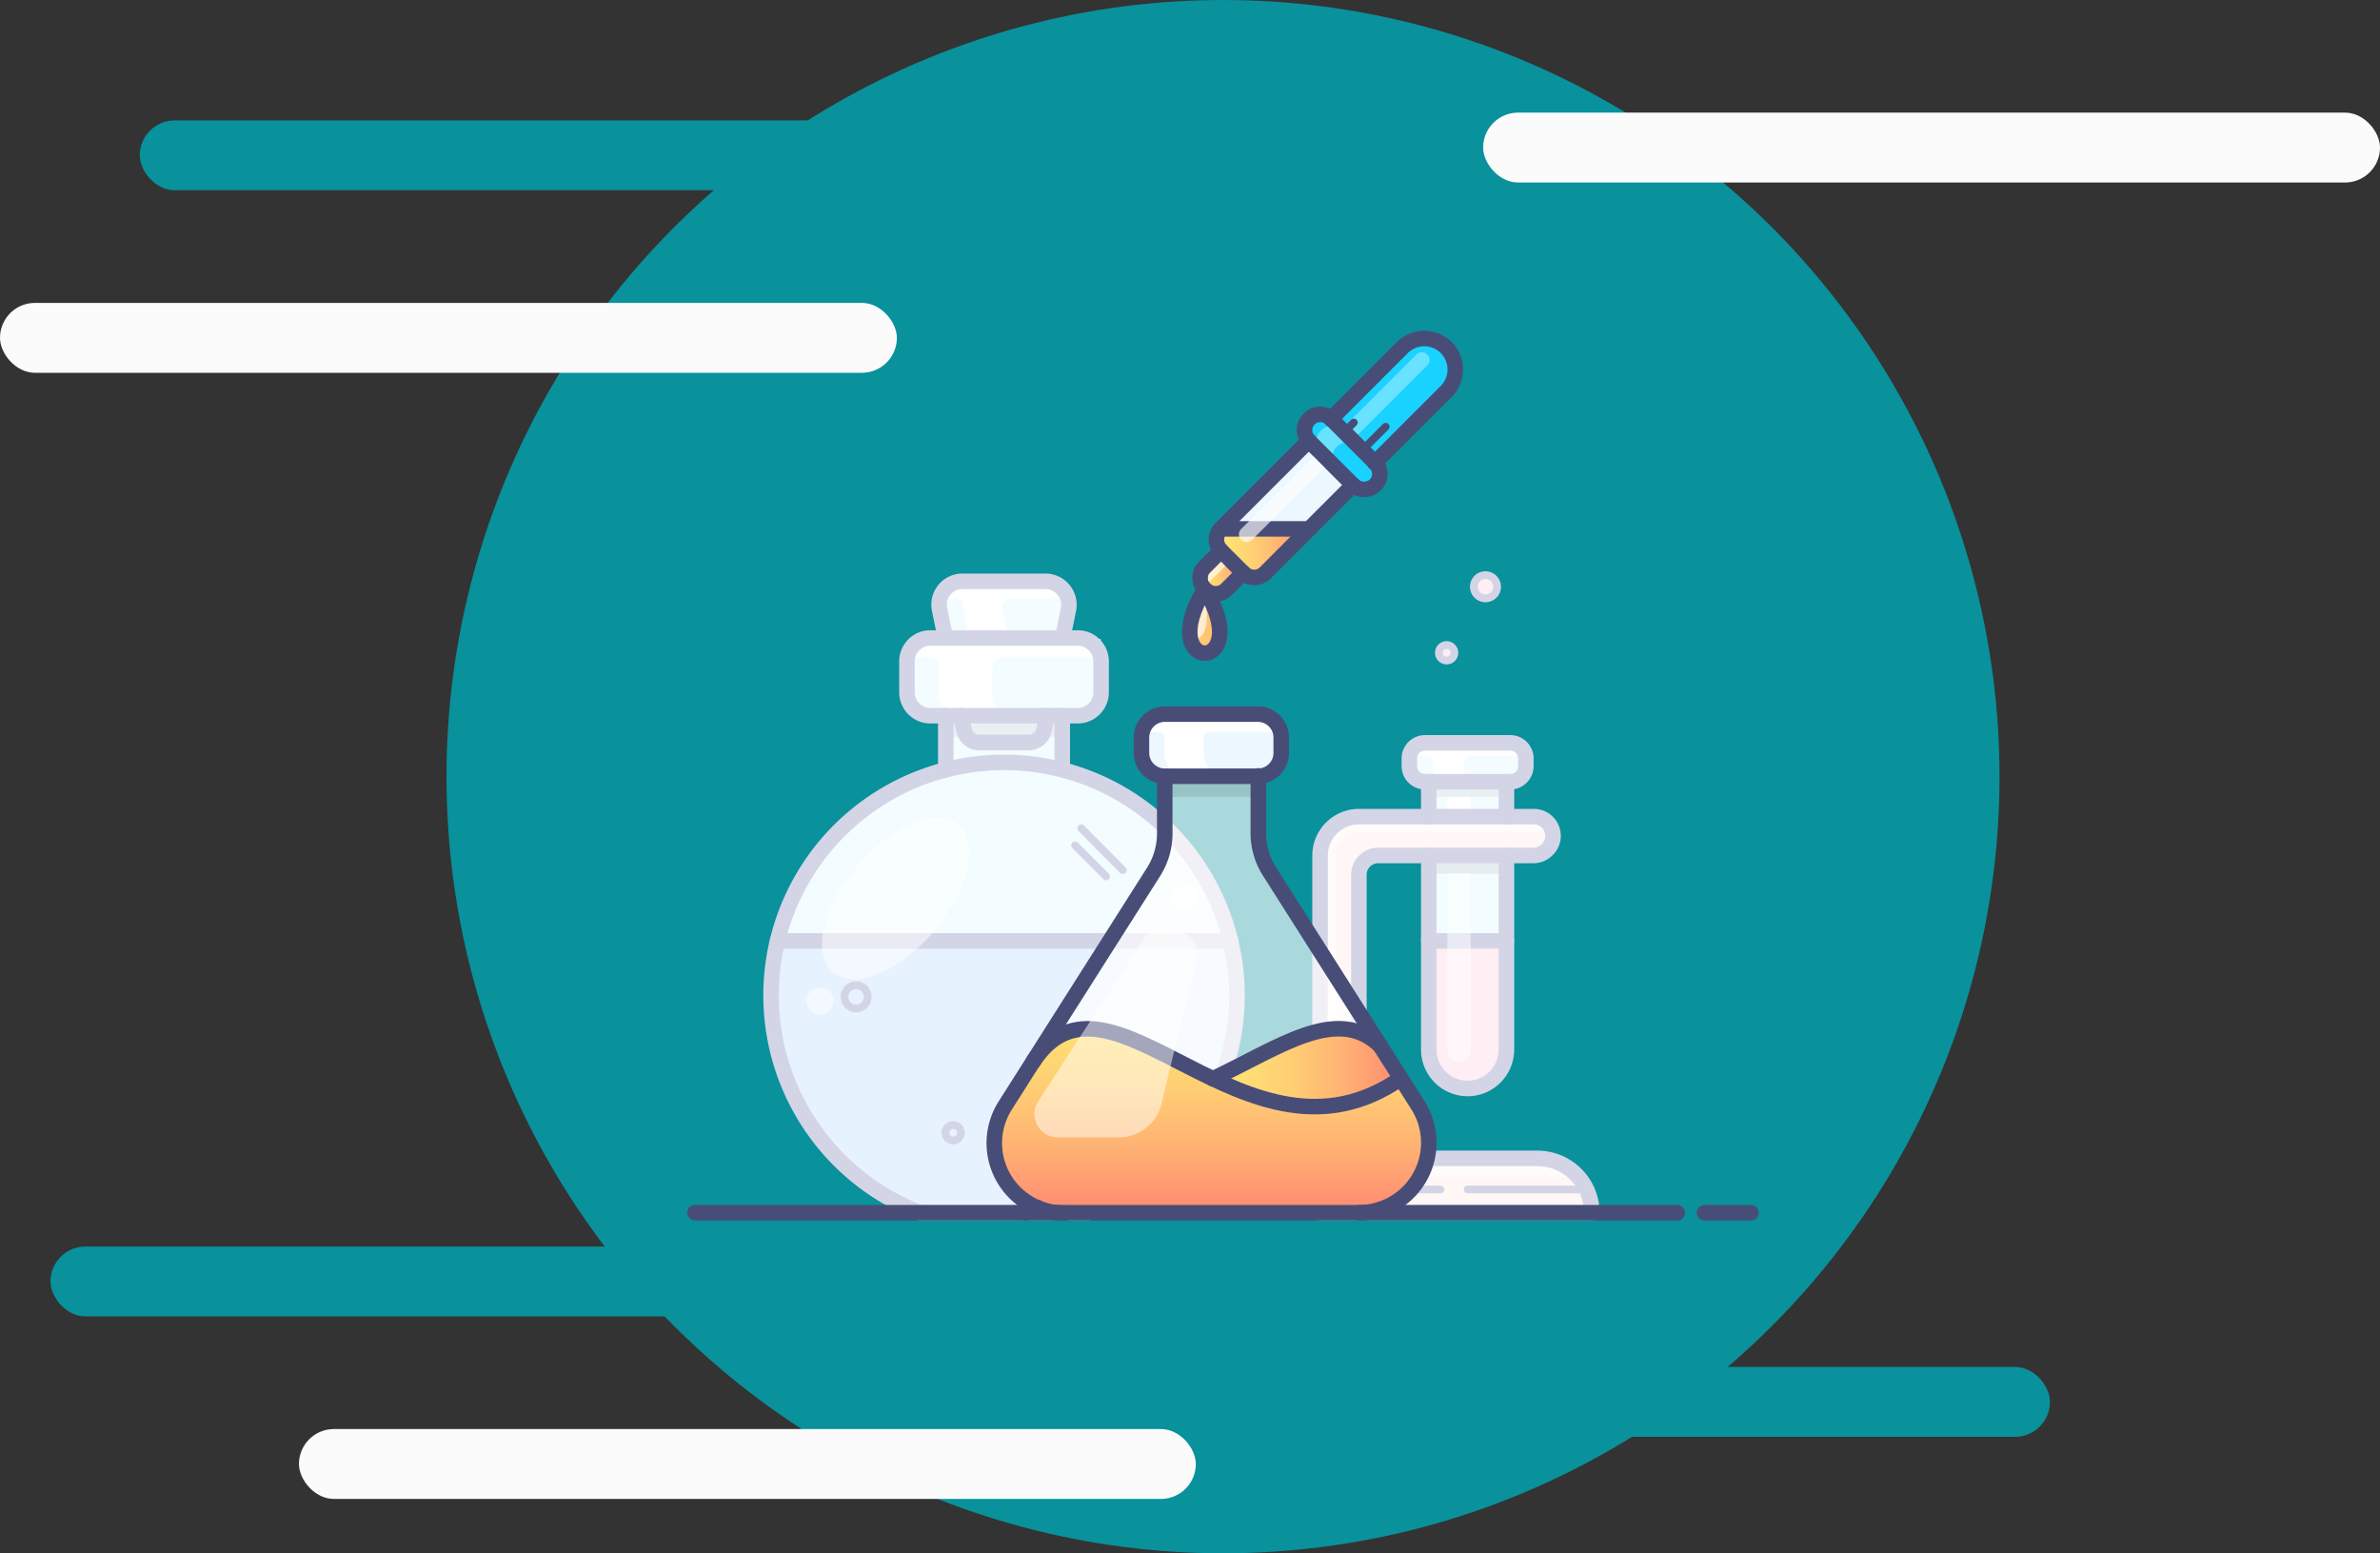 <svg xmlns="http://www.w3.org/2000/svg" xmlns:xlink="http://www.w3.org/1999/xlink" viewBox="0 0 613 400">
  <rect x="0" y="0" width="613" height="400" fill="#333333" stroke="none"/>
  <defs>
    <style>
      .cls-1 {
        fill: #09919c;
      }

      .cls-2 {
        fill: #fff7f5;
      }

      .cls-3 {
        fill: #f3fcff;
      }

      .cls-4 {
        fill: #ffeef4;
      }

      .cls-5 {
        fill: #e7f2ff;
      }

      .cls-25, .cls-6, .cls-8 {
        fill: #fff;
      }

      .cls-7 {
        opacity: 0.05;
      }

      .cls-13, .cls-8 {
        opacity: 0.5;
      }

      .cls-9 {
        opacity: 0.06;
      }

      .cls-10, .cls-11, .cls-12, .cls-15, .cls-27, .cls-28 {
        fill: none;
        stroke-linecap: round;
        stroke-linejoin: round;
      }

      .cls-10, .cls-11, .cls-12 {
        stroke: #d3d5e6;
      }

      .cls-10, .cls-27 {
        stroke-width: 4px;
      }

      .cls-10, .cls-12, .cls-15, .cls-27, .cls-28 {
        fill-rule: evenodd;
      }

      .cls-11, .cls-12, .cls-28 {
        stroke-width: 2px;
      }

      .cls-14 {
        fill: url(#linear-gradient);
      }

      .cls-15 {
        stroke: #000;
        stroke-width: 0.5px;
      }

      .cls-16 {
        fill: url(#linear-gradient-2);
      }

      .cls-17, .cls-25 {
        opacity: 0.65;
      }

      .cls-18 {
        fill: #19d2ff;
      }

      .cls-19 {
        fill: #ecf7ff;
      }

      .cls-20 {
        fill: url(#linear-gradient-3);
      }

      .cls-21 {
        fill: url(#linear-gradient-4);
      }

      .cls-22 {
        fill: url(#linear-gradient-5);
      }

      .cls-23 {
        opacity: 0.1;
      }

      .cls-24 {
        opacity: 0;
      }

      .cls-26 {
        opacity: 0.35;
      }

      .cls-27, .cls-28 {
        stroke: #484d78;
      }

      .cls-29 {
        fill: #fbfbfb;
      }
    </style>
    <linearGradient id="linear-gradient" x1="0.5" x2="0.5" y2="0.999" gradientUnits="objectBoundingBox">
      <stop offset="0" stop-color="#ffe473"/>
      <stop offset="0.181" stop-color="#ffde73"/>
      <stop offset="0.419" stop-color="#ffce73"/>
      <stop offset="0.687" stop-color="#ffb373"/>
      <stop offset="0.977" stop-color="#ff8d73"/>
      <stop offset="1" stop-color="#ff8a73"/>
    </linearGradient>
    <linearGradient id="linear-gradient-2" x1="0" y1="0.502" x2="0.999" y2="0.502" xlink:href="#linear-gradient"/>
    <linearGradient id="linear-gradient-3" x1="-0.001" y1="0.497" x2="0.998" y2="0.497" xlink:href="#linear-gradient"/>
    <linearGradient id="linear-gradient-4" x1="-0.006" y1="0.496" x2="1" y2="0.496" xlink:href="#linear-gradient"/>
    <linearGradient id="linear-gradient-5" x1="0.003" y1="0.5" x2="1.001" y2="0.5" xlink:href="#linear-gradient"/>
  </defs>
  <g id="Group_5" data-name="Group 5" transform="translate(-741 -265)">
    <g id="Group_4" data-name="Group 4">
      <circle id="Ellipse_1" data-name="Ellipse 1" class="cls-1" cx="200" cy="200" r="200" transform="translate(856 265)"/>
      <g id="chemistry" transform="translate(917.7 349.3)">
        <g id="chemistry-2" data-name="chemistry" transform="translate(-5 2)">
          <g id="background" transform="translate(26 61)">
            <g id="color_2_">
              <path id="Shape" class="cls-2" d="M211,159a13.5,13.5,0,0,1,1.3,6h-70V151h56A13.884,13.884,0,0,1,211,159Z"/>
              <path id="Shape-2" data-name="Shape" class="cls-2" d="M197.3,63a5,5,0,0,1,0,10h-40a4.951,4.951,0,0,0-5,5v73h-10V73a10.029,10.029,0,0,1,10-10h45Z"/>
              <path id="Shape-3" data-name="Shape" class="cls-3" d="M195.3,48v2a4.012,4.012,0,0,1-4,4h-22a4.012,4.012,0,0,1-4-4V48a4.012,4.012,0,0,1,4-4h22A4.012,4.012,0,0,1,195.3,48Z"/>
              <path id="Shape-4" data-name="Shape" class="cls-4" d="M190.3,95v28a10,10,0,0,1-20,0V95h20Z"/>
              <path id="Shape-5" data-name="Shape" class="cls-3" d="M190.3,73V95h-20V73Z"/>
              <rect id="Rectangle-path" class="cls-3" width="20" height="9" transform="translate(170.3 54)"/>
              <circle id="Oval" class="cls-4" cx="3" cy="3" r="3" transform="translate(181.9 0.8)"/>
              <path id="Shape-6" data-name="Shape" class="cls-4" d="M174.9,18.8a2,2,0,1,1-2,2A2.006,2.006,0,0,1,174.9,18.8Z"/>
              <path id="Shape-7" data-name="Shape" class="cls-5" d="M120.9,95s1.2,6.4,0,23.7c-2.8,31.3-18.6,45-18.6,45H69.5a28.8,28.8,0,0,1-3.1,1.3H39.3A60.029,60.029,0,0,1,.9,109,64.6,64.6,0,0,1,2.5,95ZM49.8,144.4a2,2,0,1,0-2,2A2.006,2.006,0,0,0,49.8,144.4Zm-24-35a3,3,0,0,0-6,0,3.009,3.009,0,0,0,3,3A2.946,2.946,0,0,0,25.8,109.4Z"/>
              <path id="Shape-8" data-name="Shape" class="cls-3" d="M102.3,65.6l12,13.6L119.2,95H2.6A59.836,59.836,0,0,1,46,50.9V37h3.9l.8,3.7a3.959,3.959,0,0,0,3.9,3.2H67.4a3.976,3.976,0,0,0,3.9-3.2l.8-3.7H76V50.9A59.629,59.629,0,0,1,102.3,65.6Z"/>
              <path id="Shape-9" data-name="Shape" class="cls-3" d="M85.9,23v8a6.018,6.018,0,0,1-6,6h-38a6.018,6.018,0,0,1-6-6V23a6.018,6.018,0,0,1,6-6h38A6.018,6.018,0,0,1,85.9,23Z"/>
              <path id="Shape-10" data-name="Shape" class="cls-3" d="M71.6,2.4a6.05,6.05,0,0,1,5.9,7.2L76,17H45.8L44.3,9.6a6,6,0,0,1,5.9-7.2Z"/>
              <path id="Shape-11" data-name="Shape" class="cls-3" d="M72,37l-.8,3.7a3.959,3.959,0,0,1-3.9,3.2H54.5a3.976,3.976,0,0,1-3.9-3.2L49.8,37Z"/>
              <path id="Shape-12" data-name="Shape" class="cls-5" d="M47.8,142.4a2,2,0,1,1-2,2A1.944,1.944,0,0,1,47.8,142.4Z"/>
              <path id="Shape-13" data-name="Shape" class="cls-5" d="M22.8,106.4a2.946,2.946,0,0,1,3,3,3,3,0,1,1-3-3Z"/>
              <path id="Shape-14" data-name="Shape" class="cls-6" d="M112.7,83.5a1.5,1.5,0,0,0,0-3,1.5,1.5,0,1,0,0,3Z"/>
            </g>
            <g id="shadows" transform="translate(36 2)">
              <path id="Shape-15" data-name="Shape" class="cls-6" d="M24.5,20.1H49.8V15.3H26.1a5.663,5.663,0,0,1,1.8-.3h-14a5.663,5.663,0,0,0-1.8.3H.9v4.8H6.5a1.367,1.367,0,0,1,1.4,1.4h0V29a6.018,6.018,0,0,0,6,6h14a6.018,6.018,0,0,1-6-6V22.7h0A2.582,2.582,0,0,1,24.5,20.1Z"/>
              <path id="Shape-16" data-name="Shape" class="cls-6" d="M39.9,4.8V1H27.7A5.536,5.536,0,0,1,30.3.4h-10a5.834,5.834,0,0,0-2.6.6H9.4V4.8h3a1.95,1.95,0,0,1,1.9,1.8,3.4,3.4,0,0,0,.1,1L15.9,15h10L24.4,7.6h0a2.417,2.417,0,0,1,2.4-2.8Z"/>
              <rect id="Rectangle-path-2" data-name="Rectangle-path" class="cls-7" width="31.6" height="6.6" transform="translate(9.4 33.8)"/>
              <path id="Shape-17" data-name="Shape" class="cls-8" d="M105.3,148V70a10.029,10.029,0,0,1,10-10h45a4.951,4.951,0,0,1,5,5h-49a6.018,6.018,0,0,0-6,6v77Z"/>
              <rect id="Rectangle-path-3" data-name="Rectangle-path" class="cls-9" width="22.2" height="4.7" transform="translate(132.8 71)"/>
              <rect id="Rectangle-path-4" data-name="Rectangle-path" class="cls-7" width="20.7" height="3.4" transform="translate(134.3 52.5)"/>
              <path id="Shape-18" data-name="Shape" class="cls-6" d="M145,45.4h13.1V43.1H144.6a3.928,3.928,0,0,1,2.8-1.1h-8a4.106,4.106,0,0,0-2.8,1.1h-6.9v2.3h4.1a1.473,1.473,0,0,1,1.5,1.5h0v1a4.012,4.012,0,0,0,4,4h8a4.012,4.012,0,0,1-4-4v-.7a1.923,1.923,0,0,1,1.7-1.8Z"/>
              <rect id="Rectangle-path-5" data-name="Rectangle-path" class="cls-6" width="6" height="4.6" transform="translate(139.1 55.9)"/>
              <path id="Shape-19" data-name="Shape" class="cls-8" d="M172.9,153.8H132.8V149h32.5Z"/>
            </g>
            <g id="lines_3_">
              <path id="Shape-20" data-name="Shape" class="cls-10" d="M142.3,151h56a14.041,14.041,0,0,1,14,14h-70V73a10.029,10.029,0,0,1,10-10h45a4.95,4.95,0,0,1,3.5,8.5,5.093,5.093,0,0,1-3.5,1.5h-40a4.951,4.951,0,0,0-5,5v73"/>
              <path id="Shape-21" data-name="Shape" class="cls-10" d="M170.3,73v50a10.029,10.029,0,0,0,10,10h0a10.029,10.029,0,0,0,10-10V73"/>
              <path id="Shape-22" data-name="Shape" class="cls-10" d="M190.3,63V54"/>
              <path id="Shape-23" data-name="Shape" class="cls-10" d="M170.3,54v9"/>
              <path id="Shape-24" data-name="Shape" class="cls-10" d="M169.3,54h22a4.012,4.012,0,0,0,4-4V48a4.012,4.012,0,0,0-4-4h-22a4.012,4.012,0,0,0-4,4v2A4.012,4.012,0,0,0,169.3,54Z"/>
              <circle id="Oval-2" data-name="Oval" class="cls-11" cx="2" cy="2" r="2" transform="translate(172.9 18.8)"/>
              <circle id="Oval-3" data-name="Oval" class="cls-11" cx="3" cy="3" r="3" transform="translate(181.9 0.8)"/>
              <path id="Shape-25" data-name="Shape" class="cls-10" d="M45.9,37V50.9"/>
              <path id="Shape-26" data-name="Shape" class="cls-10" d="M75.9,37V50.9"/>
              <path id="Shape-27" data-name="Shape" class="cls-10" d="M41.9,37h38a6.018,6.018,0,0,0,6-6V23a6.018,6.018,0,0,0-6-6h-38a6.018,6.018,0,0,0-6,6v8A6.018,6.018,0,0,0,41.9,37Z"/>
              <path id="Shape-28" data-name="Shape" class="cls-10" d="M119.3,95H2.6"/>
              <path id="Shape-29" data-name="Shape" class="cls-10" d="M45.8,17,44.3,9.6a6,6,0,0,1,5.9-7.2H71.6a6.05,6.05,0,0,1,5.9,7.2L76,17"/>
              <path id="Shape-30" data-name="Shape" class="cls-10" d="M49.8,37l.8,3.7a3.959,3.959,0,0,0,3.9,3.2H67.3a4.06,4.06,0,0,0,3.9-3.2L72,37"/>
              <path id="Shape-31" data-name="Shape" class="cls-12" d="M80.8,66,91.5,76.8"/>
              <path id="Shape-32" data-name="Shape" class="cls-12" d="M79.2,70.4l8,8"/>
              <circle id="Oval-4" data-name="Oval" class="cls-11" cx="3" cy="3" r="3" transform="translate(19.8 106.4)"/>
              <circle id="Oval-5" data-name="Oval" class="cls-11" cx="2" cy="2" r="2" transform="translate(45.8 142.4)"/>
              <path id="Shape-33" data-name="Shape" class="cls-10" d="M190.3,95h-20"/>
              <path id="Shape-34" data-name="Shape" class="cls-12" d="M211,159H180.3"/>
              <path id="Shape-35" data-name="Shape" class="cls-12" d="M173.3,159h-7.6"/>
              <path id="Shape-36" data-name="Shape" class="cls-10" d="M82.5,165a60,60,0,1,0-43.2,0"/>
              <path id="Shape-37" data-name="Shape" class="cls-10" d="M82.5,165H39.3"/>
            </g>
            <g id="top_lights_1_" class="cls-13" transform="translate(6 56)">
              <ellipse id="Oval-6" data-name="Oval" class="cls-6" cx="25" cy="13" rx="25" ry="13" transform="translate(0.918 38.601) rotate(-49.481)"/>
              <circle id="Oval-7" data-name="Oval" class="cls-6" cx="3.5" cy="3.5" r="3.5" transform="translate(4 51)"/>
              <path id="Shape-38" data-name="Shape" class="cls-6" d="M175.1,21.6h-6V67.2a2.946,2.946,0,0,0,3,3h0a2.946,2.946,0,0,0,3-3Z"/>
            </g>
          </g>
          <g id="main">
            <g id="color_3_" transform="translate(84)">
              <g id="XMLID_10_" transform="translate(0 178)">
                <path id="Shape-39" data-name="Shape" class="cls-14" d="M109.5,20.3A18.039,18.039,0,0,1,94.3,48H18.4a19.126,19.126,0,0,1-6.8-1.3A18.057,18.057,0,0,1,3.2,20.3L10.6,8.7c0-.1.1-.1.1-.2,11.2-16.1,27.1-3.9,46,5h0c14.7,6.9,31.1,11.9,48.4-.1Z"/>
                <path id="Shape-40" data-name="Shape" class="cls-15" d="M109.5,20.3A18.039,18.039,0,0,1,94.3,48H18.4a19.126,19.126,0,0,1-6.8-1.3A18.057,18.057,0,0,1,3.2,20.3L10.6,8.7c0-.1.1-.1.1-.2,11.2-16.1,27.1-3.9,46,5h0c14.7,6.9,31.1,11.9,48.4-.1Z"/>
              </g>
              <g id="XMLID_9_" transform="translate(56 178)">
                <path id="Shape-41" data-name="Shape" class="cls-16" d="M43.8,5l5.3,8.3c-17.3,12-33.7,7.1-48.4.1C18,5.3,32.8-5.6,43.8,5Z"/>
              </g>
              <g id="XMLID_6_" class="cls-17" transform="translate(10 113)">
                <g id="Group">
                  <path id="Shape-42" data-name="Shape" class="cls-6" d="M61.2,25,89.8,70c-10.9-10.6-25.8.3-43.1,8.5h0c-18.9-8.9-34.8-21.1-46-5L31.5,25a18.277,18.277,0,0,0,2.8-9.7V.5h24V15.3A18.107,18.107,0,0,0,61.2,25Z"/>
                </g>
              </g>
              <g id="XMLID_5_" transform="translate(80)">
                <g id="Group-2" data-name="Group">
                  <path id="Shape-43" data-name="Shape" class="cls-18" d="M36.8,3.2a8.028,8.028,0,0,1,0,11.3L18.4,32.9l-3.3-3.3-4.7-4.7L7,21.5,25.4,3.1A7.9,7.9,0,0,1,31,.7,8.8,8.8,0,0,1,36.8,3.2Z"/>
                  <path id="Shape-44" data-name="Shape" class="cls-18" d="M18.4,32.9a3.866,3.866,0,0,1,0,5.6,3.867,3.867,0,0,1-5.6,0L1.5,27.2a3.984,3.984,0,0,1,0-5.7,3.949,3.949,0,0,1,2.8-1.2,3.949,3.949,0,0,1,2.8,1.2l3.4,3.4,4.7,4.7Z"/>
                </g>
              </g>
              <g id="XMLID_8_" transform="translate(58 27)">
                <path id="Shape-45" data-name="Shape" class="cls-19" d="M34.8,11.5,23.5,22.9H.8L23.5.2Z"/>
              </g>
              <g id="XMLID_7_" transform="translate(38 97)">
                <path id="Shape-46" data-name="Shape" class="cls-19" d="M36.3,6.6v4a6.018,6.018,0,0,1-6,6H6.3a6.018,6.018,0,0,1-6-6v-4a6.018,6.018,0,0,1,6-6h24A6.018,6.018,0,0,1,36.3,6.6Z"/>
              </g>
              <g id="XMLID_4_" transform="translate(50 49)">
                <g id="Group-3" data-name="Group">
                  <path id="Shape-47" data-name="Shape" class="cls-20" d="M31.5.9,20.2,12.2a3.866,3.866,0,0,1-5.6,0L8.9,6.5A3.866,3.866,0,0,1,8.9.9Z"/>
                  <path id="Shape-48" data-name="Shape" class="cls-21" d="M14.5,12.2l-4.2,4.2a3.866,3.866,0,0,1-5.6,0,3.867,3.867,0,0,1,0-5.6L8.9,6.6Z"/>
                  <path id="Shape-49" data-name="Shape" class="cls-22" d="M4.6,16.4c13.4,22-13.4,22,0,0Z"/>
                </g>
              </g>
              <path id="Shape-50" data-name="Shape" class="cls-18" d="M18.4,226H8.5c1-.4,2.1-.8,3.1-1.3A18.3,18.3,0,0,0,18.4,226Z"/>
            </g>
            <g id="shadows_1_" transform="translate(122 4)">
              <path id="Shape-51" data-name="Shape" class="cls-6" d="M16.3,103.6v-4h0a1.43,1.43,0,0,1,1.4-1.4H36.1l-3.9-4.3h-12a6.279,6.279,0,0,1,1.9-.3H12.2a6.448,6.448,0,0,0-2,.3H2.4L.2,98.2H4.7a1.52,1.52,0,0,1,1.5,1.4h0v4a6.018,6.018,0,0,0,6,6h10A6,6,0,0,1,16.3,103.6Z"/>
              <rect id="Rectangle-path-6" data-name="Rectangle-path" class="cls-23" width="24.9" height="4.8" transform="translate(5.8 110.1)"/>
              <path id="Shape-52" data-name="Shape" class="cls-24" d="M19.7,188c23.2-17.8,42.9-16.3,47.4-.6C48,204.5,19.7,188,19.7,188Z"/>
              <path id="Shape-53" data-name="Shape" class="cls-25" d="M12.8,71.3c-.5,5.1,6.1,3.9,3.9-6.8C13.6,66.6,12.8,71.3,12.8,71.3Z"/>
              <path id="Shape-54" data-name="Shape" class="cls-25" d="M16.6,60.6l6.8-6.5-4-3.2-4.3,6.2Z"/>
              <g id="Group-4" data-name="Group" class="cls-26" transform="translate(45)">
                <path id="Shape-55" data-name="Shape" class="cls-6" d="M11.1,24.6a4,4,0,0,0-5.6,5.7l-4-4a3.984,3.984,0,0,1,0-5.7,3.949,3.949,0,0,1,2.8-1.2,3.949,3.949,0,0,1,2.8,1.2Z"/>
                <path id="Shape-56" data-name="Shape" class="cls-6" d="M10.3,22.4,28.9,3.8a1.933,1.933,0,0,0,0-2.8h0a1.933,1.933,0,0,0-2.8,0L7.5,19.6Z"/>
              </g>
            </g>
            <g id="lines_2_">
              <path id="Shape-57" data-name="Shape" class="cls-27" d="M260.3,226H7.3"/>
              <path id="Shape-58" data-name="Shape" class="cls-27" d="M279.3,226h-12"/>
              <path id="Shape-59" data-name="Shape" class="cls-27" d="M128.3,113.6h24a6.018,6.018,0,0,0,6-6v-4a6.018,6.018,0,0,0-6-6h-24a6.018,6.018,0,0,0-6,6v4A6.018,6.018,0,0,0,128.3,113.6Z"/>
              <path id="Shape-60" data-name="Shape" class="cls-27" d="M128.3,113.6v14.8a18.538,18.538,0,0,1-2.8,9.7L87.2,198.4a18.039,18.039,0,0,0,15.2,27.7"/>
              <path id="Shape-61" data-name="Shape" class="cls-27" d="M178.3,226a18.039,18.039,0,0,0,15.2-27.7L155.2,138a18.277,18.277,0,0,1-2.8-9.7V113.5"/>
              <path id="Shape-62" data-name="Shape" class="cls-27" d="M95.6,224.7a28.8,28.8,0,0,1-3.1,1.3"/>
              <path id="Shape-63" data-name="Shape" class="cls-27" d="M189.1,191.4c-39.7,27.6-74.9-34.4-94.7-4.3"/>
              <path id="Shape-64" data-name="Shape" class="cls-27" d="M183.8,183c-11-10.6-25.8.3-43.1,8.5h0"/>
              <g id="Group-5" data-name="Group" transform="translate(134)">
                <path id="Shape-65" data-name="Shape" class="cls-27" d="M42.8,38.6,31.5,27.3a3.984,3.984,0,0,1,0-5.7h0a3.984,3.984,0,0,1,5.7,0L48.5,32.9a3.984,3.984,0,0,1,0,5.7h0A4.172,4.172,0,0,1,42.8,38.6Z"/>
                <path id="Shape-66" data-name="Shape" class="cls-27" d="M48.4,32.9,66.8,14.5a8.028,8.028,0,0,0,0-11.3h0a8.028,8.028,0,0,0-11.3,0L37.1,21.6"/>
                <path id="Shape-67" data-name="Shape" class="cls-27" d="M42.8,38.6,20.2,61.2a3.984,3.984,0,0,1-5.7,0L8.8,55.5a3.984,3.984,0,0,1,0-5.7L31.4,27.2"/>
                <path id="Shape-68" data-name="Shape" class="cls-27" d="M14.5,61.2l-4.2,4.2a3.984,3.984,0,0,1-5.7,0h0a3.984,3.984,0,0,1,0-5.7l4.2-4.2"/>
                <path id="Shape-69" data-name="Shape" class="cls-27" d="M4.6,65.4c-13.4,22,13.4,22,0,0"/>
                <path id="Shape-70" data-name="Shape" class="cls-27" d="M8.8,49.9H31.5"/>
                <path id="Shape-71" data-name="Shape" class="cls-28" d="M51.2,23.6l-6,6"/>
                <path id="Shape-72" data-name="Shape" class="cls-28" d="M40.5,25,43,22.5"/>
              </g>
            </g>
            <g id="top_lights" transform="translate(94 31)">
              <path id="Shape-73" data-name="Shape" class="cls-8" d="M29.5,123.5,1.7,166.3a6.025,6.025,0,0,0,5,9.3H22.4a11.342,11.342,0,0,0,11.1-8.8l8.9-37.1a5.755,5.755,0,0,0-2.3-6.2L38,122A5.854,5.854,0,0,0,29.5,123.5Z"/>
              <path id="Shape-74" data-name="Shape" class="cls-25" d="M72.7.3,54,18.9a1.933,1.933,0,0,0,0,2.8h0a1.933,1.933,0,0,0,2.8,0L75.4,3.1Z"/>
              <circle id="Oval-8" data-name="Oval" class="cls-25" cx="3.4" cy="3.4" r="3.4" transform="translate(36.1 110.6)"/>
            </g>
          </g>
        </g>
      </g>
    </g>
    <g id="Group_3" data-name="Group 3">
      <rect id="Rectangle_5" data-name="Rectangle 5" class="cls-1" width="231" height="18" rx="9" transform="translate(754 586)"/>
      <rect id="Rectangle_6" data-name="Rectangle 6" class="cls-1" width="231" height="18" rx="9" transform="translate(1038 617)"/>
      <rect id="Rectangle_7" data-name="Rectangle 7" class="cls-1" width="231" height="18" rx="9" transform="translate(777 296)"/>
      <rect id="Rectangle_8" data-name="Rectangle 8" class="cls-29" width="231" height="18" rx="9" transform="translate(741 343)"/>
      <rect id="Rectangle_9" data-name="Rectangle 9" class="cls-29" width="231" height="18" rx="9" transform="translate(1123 294)"/>
      <rect id="Rectangle_10" data-name="Rectangle 10" class="cls-29" width="231" height="18" rx="9" transform="translate(818 633)"/>
    </g>
  </g>
</svg>
